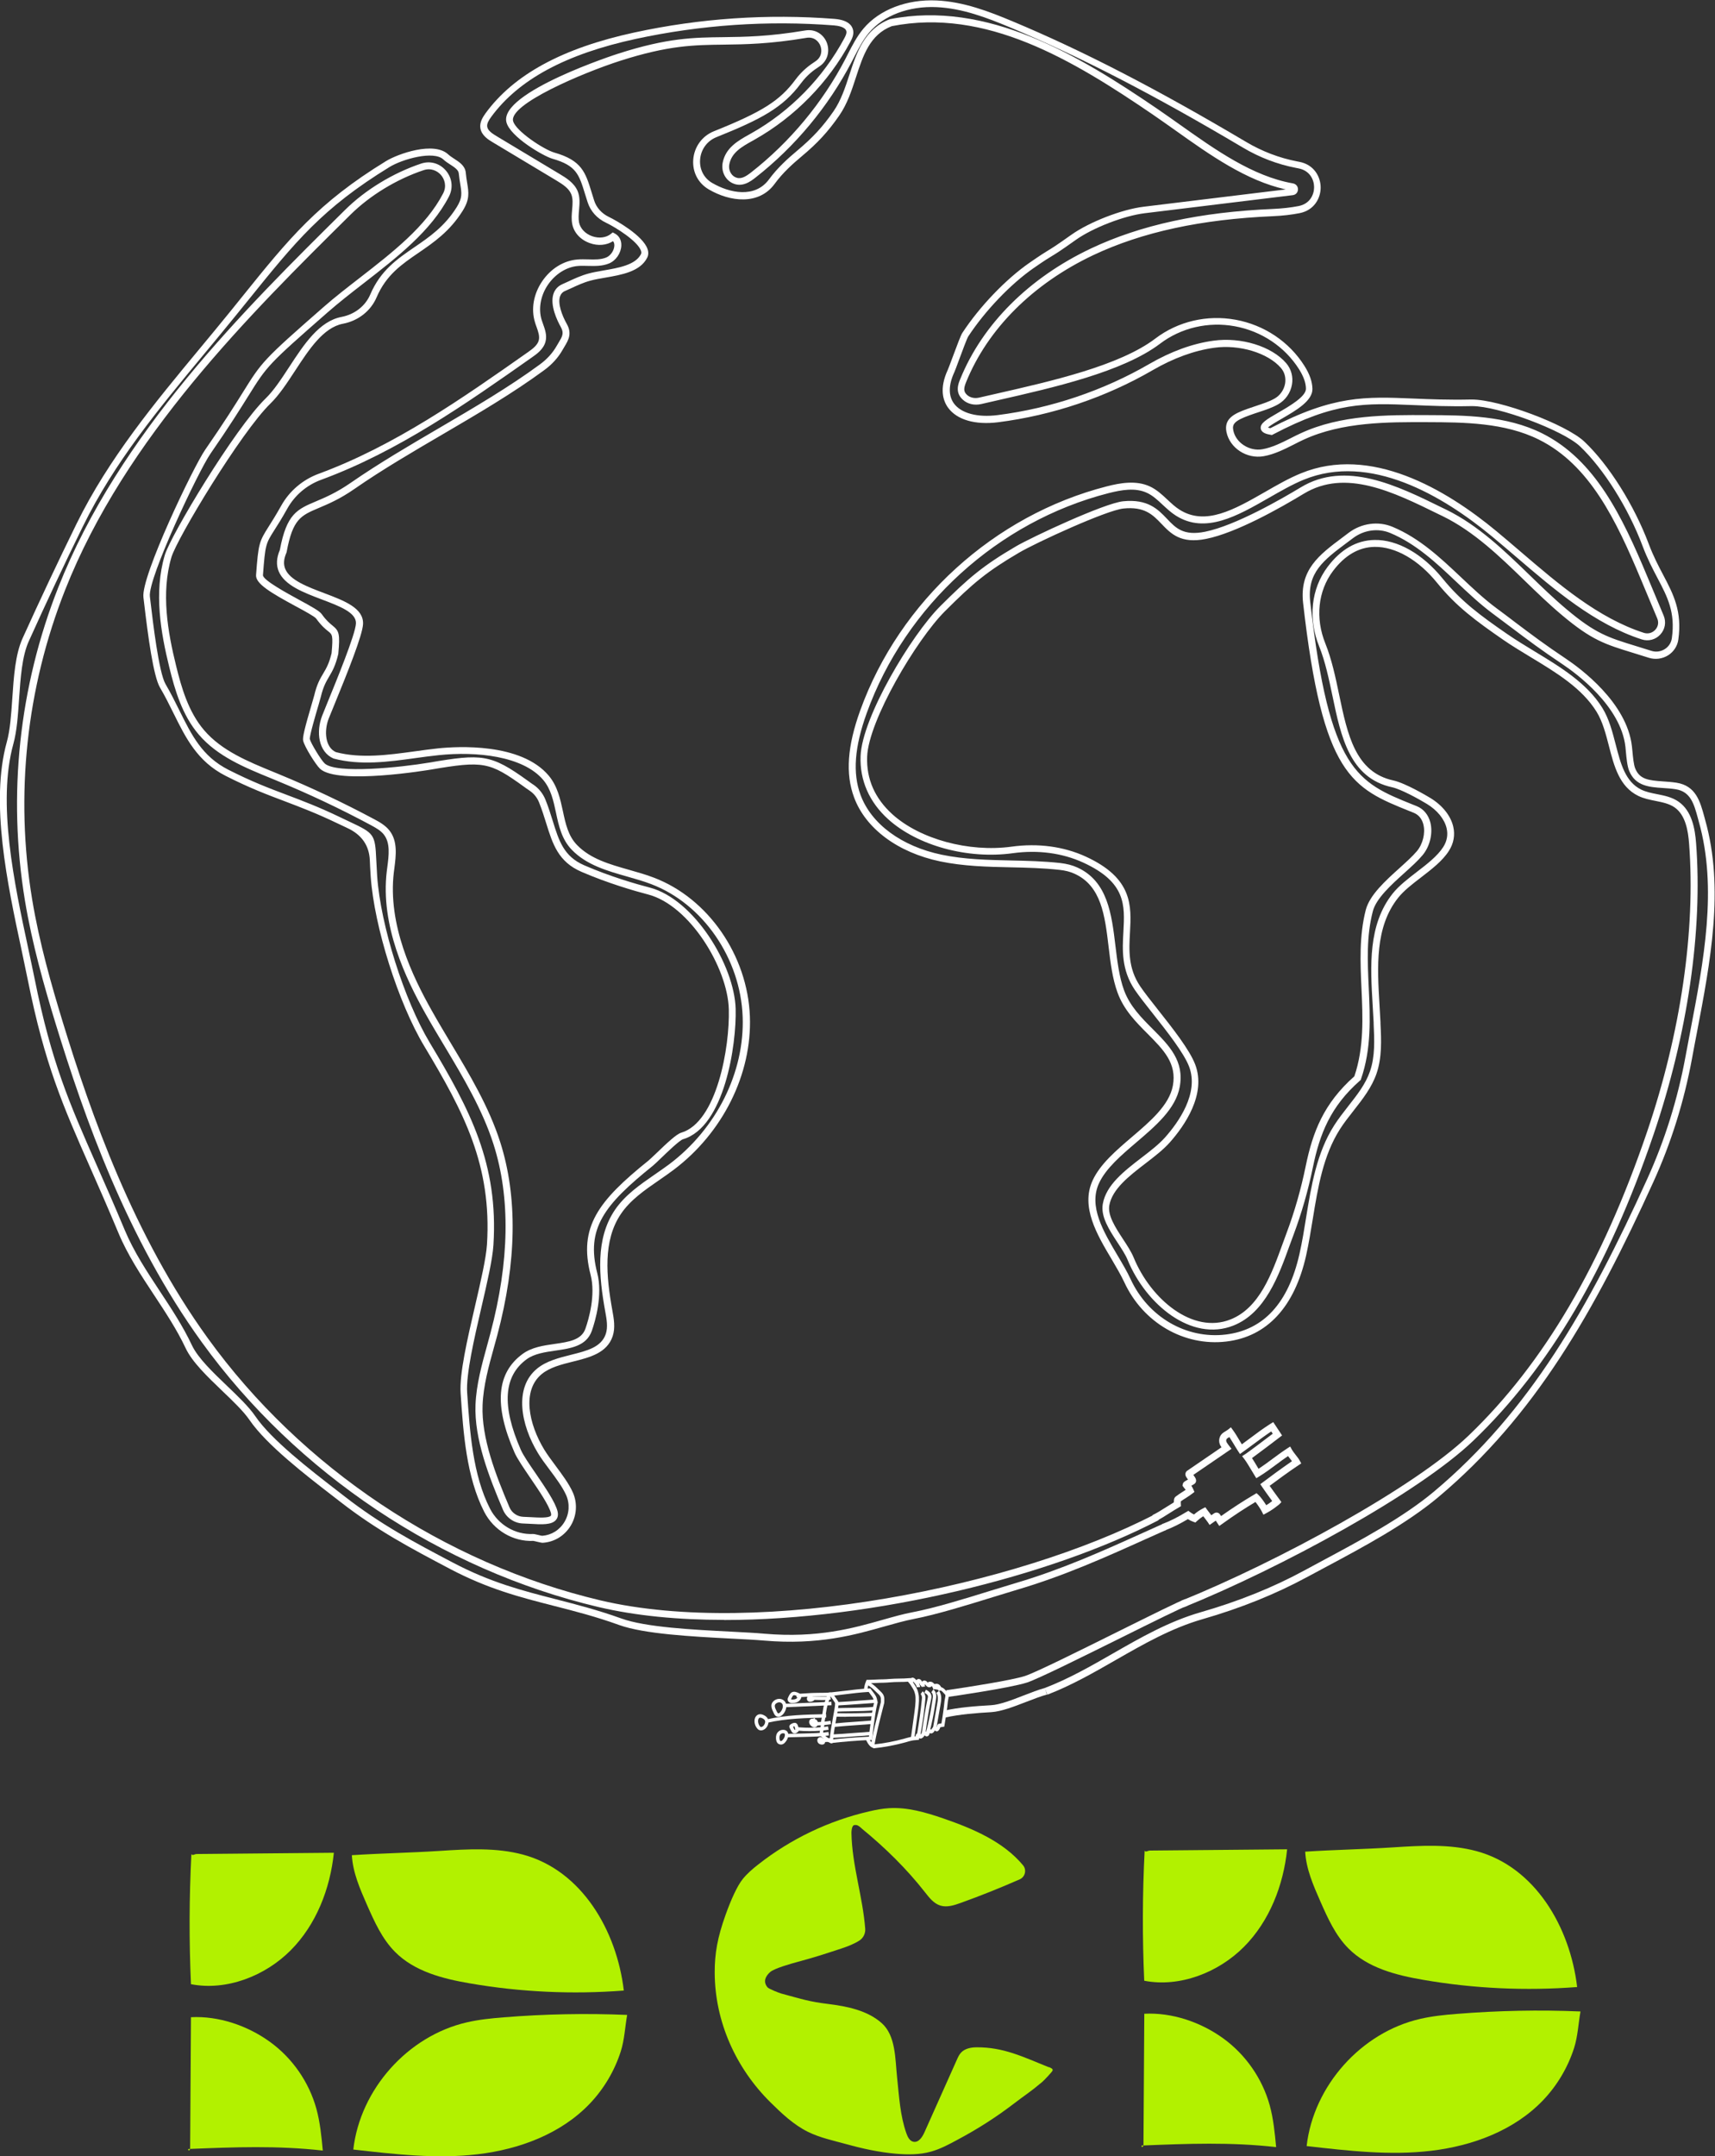 <?xml version="1.0" encoding="UTF-8"?>
<svg xmlns="http://www.w3.org/2000/svg" viewBox="0 0 247.95 311.56">
  <rect x="0" y="0" width="247.95" height="311.56" fill="#333333" stroke="none"/>
  <g id="Layer_1">
    <path d="M168.39,221.15l-.35-.94c1.25-.47,2.3-1.03,3.48-1.74l.29-.17.27.2c.17.13.35.24.55.33.38-.33.8-.62,1.25-.85l.38-.2.25.35c.13.18.27.35.4.52.08.1.15.19.22.29l.36-.25c.17-.12.36-.16.54-.12.23.06.34.23.38.29l.13.2c1.69-1.19,3.15-2.14,4.81-3.12l.32-.19.27.25c.32.29.8.96,1.13,1.49.32-.19.57-.37.86-.6-.74-1.02-1.25-1.73-1.46-2.05l-.26-.39.38-.28c.94-.71,2.67-1.99,4.2-3.04-.08-.11-.17-.23-.26-.34-.11-.13-.21-.27-.31-.4-.59.4-1.16.82-1.71,1.23-.77.57-1.57,1.17-2.45,1.71l-.43.26-.63-1.04c-.36-.6-.8-1.34-1.09-1.72l-.33-.43.46-.29c.46-.3,2.66-1.95,3.97-2.95l-.22-.33c-.88.59-1.69,1.19-2.47,1.77-.55.41-1.09.81-1.63,1.19l-.42.3-.28-.43c-.2-.3-.41-.66-.63-1.02-.21-.34-.42-.69-.62-1-.08.05-.17.11-.26.16-.1.06-.17.15-.19.26-.03.11,0,.23.05.33.12.19.25.38.37.53l.34.42-5.52,3.77.23.34c.06.09.22.33.15.63-.06.26-.27.38-.67.59.08.12.17.27.29.54l.16.36-.31.24c-.31.24-.62.44-.93.64-.24.15-.49.31-.73.48-.01.14,0,.27,0,.39l.02.31-.27.16c-.41.23-.85.51-1.31.8-.72.46-1.46.93-2.12,1.24l-.43-.9c.61-.29,1.33-.74,2.02-1.18.37-.23.74-.47,1.08-.67,0-.13,0-.26.03-.4.01-.09.04-.28.24-.44.31-.24.62-.44.93-.64.17-.11.34-.22.51-.33-.04-.06-.07-.1-.12-.15-.06-.07-.12-.15-.21-.27l-.13-.18.05-.24c.06-.28.3-.41.72-.63,0,0,.02,0,.03-.01h0s-.24-.35-.24-.35c-.05-.08-.21-.32-.11-.62.06-.2.22-.31.29-.35l4.9-3.35c-.04-.06-.08-.13-.12-.19-.21-.33-.27-.72-.18-1.1.09-.38.32-.69.66-.89.23-.14.46-.28.59-.38l.41-.33.31.43c.31.42.63.96.94,1.48.11.19.22.37.33.55.39-.28.78-.57,1.18-.87.92-.69,1.87-1.4,2.94-2.08l.42-.26,1.28,1.93-.37.28c-.67.52-2.93,2.23-3.98,2.99.27.41.57.92.85,1.39l.1.16c.68-.45,1.33-.93,1.95-1.39.69-.51,1.4-1.04,2.17-1.54l.45-.29.26.47c.11.2.32.46.51.71.23.29.46.58.61.86l.22.4-.38.25c-1.42.94-3.11,2.19-4.19,2.99.31.44.79,1.11,1.42,1.96l.28.39-.34.35c-.65.51-1.05.82-1.81,1.23l-.45.24-.23-.46c-.17-.33-.6-.99-.92-1.38-1.62.97-3.08,1.93-4.81,3.17l-.42.3-.51-.77-.89.62-.28-.42c-.15-.21-.31-.42-.48-.64-.05-.07-.1-.13-.16-.2-.32.2-.63.44-.91.7l-.22.21-.29-.1c-.28-.1-.55-.23-.8-.39-1.12.66-2.15,1.2-3.37,1.65ZM170.76,216.79s0,0,0,.01c0,0,0,0,0-.01Z" style="fill: #fff;"/>
    <path d="M151.61,298.69c-3.77-1.52-6.53-2.89-10.4-2.87-.82,0-1.7.17-2.26.76-.28.3-.45.68-.62,1.06-1.56,3.49-3.12,6.98-4.68,10.47-.31.69-.84,1.5-1.58,1.36-.54-.1-.84-.68-1.02-1.2-.92-2.58-1.06-5.37-1.35-8.09s-.18-6.04-2.23-7.86-4.97-2.42-7.72-2.76-3.66-.66-6.8-1.51c-.3-.08-1.81-.67-2-.91-.69-.87-.22-1.63.38-2.18s3.13-1.25,3.91-1.46c2.73-.74,3.73-1.08,6.42-1.96.9-.3,1.79-.64,2.58-1.14.57-.36.9-1.03.85-1.7-.35-4.65-1.91-9.18-1.99-13.85,0-.26.04-.87.28-1.08.09-.08.28-.08.4-.07.31.04.58.29.88.57,3.29,2.69,6.44,5.78,9.06,9.13.62.79,1.27,1.64,2.23,1.94.95.29,1.97-.03,2.91-.37,2.9-1.04,5.75-2.18,8.57-3.42.79-.35,1.03-1.37.48-2.03-2.85-3.42-7.23-5.29-11.53-6.77-2.54-.87-5.19-1.65-7.87-1.48-.96.06-1.91.24-2.84.46-5.83,1.34-11.35,3.98-16.04,7.67-.81.63-1.59,1.3-2.24,2.1-.81,1-1.71,3.01-2.49,5.19-1.17,3.26-1.58,5.6-1.57,8.35.03,7.07,3.05,13.79,8.08,18.75,1.61,1.59,3.34,3.23,5.41,4.25,1.73.85,3.64,1.25,5.49,1.76,2.38.66,4.8,1.19,7.26,1.4,1.66.14,3.38.15,5-.3,1.36-.37,2.62-1.05,3.86-1.72,2.88-1.53,5.64-3.29,8.23-5.28,1.58-1.21,2.29-1.61,4.04-3.09.22-.19,1.34-1.35,1.47-1.61s-.25-.41-.52-.52Z" style="fill: #b2f100;"/>
  </g>
  <g id="Layer_2">
    <path d="M104.65,234.06c-6.54,0-12.71-.58-18.14-1.86-22.75-5.38-43.64-19.33-57.34-38.27-10.83-14.98-16.98-32.48-21.14-46.06-1.6-5.23-3.38-11.43-4.43-17.78-2.51-15.22-.85-30.85,4.82-45.2,8.79-22.25,26.92-40.18,41.49-54.58,2.91-2.88,6.91-5.31,10.96-6.67,1.31-.44,2.68-.06,3.59,1,.92,1.07,1.09,2.52.44,3.77-2.56,4.95-7.52,8.79-12.31,12.51-1.85,1.43-3.59,2.79-5.22,4.21-8.64,7.56-8.75,7.73-11.47,12.09-1.14,1.82-2.69,4.32-5.48,8.35-1.71,2.47-9.07,18.02-8.75,20.62l.09.76c.33,2.8,1.2,10.23,2.17,11.89.76,1.3,1.39,2.57,2,3.8,1.77,3.57,3.29,6.65,7.08,8.58,3.37,1.71,5.82,2.64,8.42,3.62,2.28.86,4.64,1.75,7.7,3.22.54.26,1.03.49,1.45.69,3.54,1.66,3.65,1.81,3.82,5.49.03.65.07,1.43.13,2.37.5,7.11,3.91,17.9,7.61,24.06,5.85,9.73,9.93,17.52,9.2,29.21-.13,2.09-.91,5.46-1.74,9.03-1.05,4.54-2.24,9.68-2.06,12.32.38,5.6.81,11.91,3.31,16.77,1.2,2.33,3.64,3.76,6.18,3.65.18-.01.4.05.8.14.23.06.46.12.57.12,1.33-.1,2.51-.83,3.21-2.01.71-1.18.79-2.63.24-3.87-.52-1.16-1.47-2.44-2.39-3.67-.63-.84-1.22-1.63-1.68-2.39-2.49-4.09-3.5-9.45-.14-12.21,1.35-1.11,3.16-1.56,4.9-2,2.36-.59,4.39-1.1,5.04-3.01.33-.99.13-2.12-.07-3.21-.94-5.17-1.43-10.54,1.38-14.7,1.47-2.17,3.65-3.67,5.75-5.12.71-.49,1.42-.98,2.11-1.49,6.85-5.15,10.92-13.32,10.62-21.32-.31-8.44-5.75-16.32-13.22-19.16-1.12-.43-2.33-.77-3.49-1.1-2.88-.82-5.86-1.66-7.99-3.86-1.47-1.52-1.89-3.48-2.29-5.37-.37-1.74-.73-3.39-1.83-4.71-2.94-3.5-9.72-4.16-15.09-3.6-1.14.12-2.28.27-3.42.43-3.9.54-7.94,1.09-11.82.06-2.2-.95-2.54-3.87-1.65-6.17.15-.38.41-1.03.75-1.86,1.31-3.2,4.05-9.87,4.14-11.47.09-1.59-2.36-2.51-4.95-3.49-2.64-1-5.36-2.03-6.21-4.04-.39-.92-.33-1.96.16-3.11.98-5.23,2.5-5.87,5.25-7.03,1.3-.55,2.93-1.24,4.97-2.65,4.03-2.79,8.48-5.4,12.79-7.92,4.96-2.9,10.09-5.9,14.58-9.2,1.04-.76,1.85-1.66,2.42-2.66.1-.17.19-.33.29-.49.53-.88.82-1.36.32-2.26-.5-.89-1.61-3.15-1.06-4.8.22-.65.66-1.12,1.31-1.4.27-.12.56-.25.86-.39.86-.4,1.83-.85,2.91-1.14.67-.18,1.42-.31,2.22-.45,2.14-.37,4.56-.79,5.35-2.35.04-.08.09-.23,0-.49-.47-1.37-3.58-3.34-5.06-4.05-1.29-.61-2.23-1.66-2.65-2.95-.14-.44-.27-.85-.39-1.24-.86-2.79-1.25-4.07-4.69-5.05-1.34-.38-6.12-3.18-6.66-5.27-1.11-4.33,15.99-9.87,16.17-9.92,7.14-2.29,10.88-2.33,15.22-2.38,3.07-.04,6.55-.08,11.82-.97,1.58-.26,2.7.7,3.11,1.77.42,1.09.24,2.59-1.13,3.47-.79.51-1.72,1.2-2.61,2.4-2.61,3.52-5.74,5.18-12.22,7.78-1.35.54-2.25,1.78-2.36,3.25-.1,1.4.54,2.66,1.74,3.36,2.53,1.48,6.2,2.24,8.22-.51,1.24-1.69,2.76-3.05,4.09-4.16,2.22-1.86,3.69-3.45,5.24-5.68,1.08-1.56,1.7-3.46,2.3-5.29,1.06-3.24,2.16-6.59,5.85-8.02,14.07-2.77,27.29,5.21,38.58,12.9,1.07.73,2.16,1.5,3.26,2.28,5.22,3.7,10.61,7.53,16.44,8.55.43.08.73.43.72.87-.01.44-.32.78-.76.83l-21.4,2.61c-3.02.37-7.51,2.11-10,3.88-2.33,1.66-2.86,1.97-3.42,2.31-.48.29-.97.58-2.63,1.73-3.32,2.3-7.03,6.18-9.46,9.88-.18.27-.9,2.22-1.33,3.38-.36.98-.59,1.59-.69,1.81-.85,1.83-.86,3.39-.05,4.5,1.04,1.42,3.4,2.05,6.31,1.68,7.71-.98,15.3-3.54,21.94-7.39,3.13-1.81,6.25-2.95,9.26-3.36,4-.56,8.44.81,10.53,3.25.72.84,1.03,1.97.83,3.09-.21,1.21-.94,2.25-2.01,2.86-.85.48-1.79.79-2.79,1.12-.42.14-.86.28-1.32.45-2.25.81-2.54,1.31-2.36,2.19.35,1.78,2.33,3.06,4.22,2.72,1.4-.25,2.76-.93,4.09-1.6.49-.25.98-.5,1.47-.72,5.79-2.67,12.46-2.64,18.33-2.61,5.33.02,11.37.05,16.55,2.64,7.64,3.82,11.55,11.96,15.19,20.67l2.37,5.66c.39.94.21,1.98-.48,2.73-.69.75-1.72,1.02-2.69.71-6.8-2.2-12.56-7.13-18.13-11.9-1.17-1-2.34-2-3.51-2.97-7.14-5.91-17.66-12.13-27.24-8.2-1.66.68-3.39,1.68-5.07,2.64-4.5,2.58-9.15,5.25-13.41,2.54-.7-.44-1.3-1.01-1.89-1.55-.74-.69-1.44-1.35-2.29-1.74-1.68-.78-3.66-.43-5.56.05-15.96,4.09-29.35,16.26-34.94,31.75-1.78,4.93-2.07,8.69-.9,11.86,1.55,4.19,5.93,7.42,11.73,8.63,3.26.68,6.68.76,9.99.83,2.35.05,4.78.11,7.15.37.95.11,1.76.32,2.48.65,4.38,2,4.95,6.74,5.5,11.32.27,2.22.54,4.51,1.25,6.43.84,2.28,2.51,3.96,4.13,5.58,2.37,2.38,4.62,4.63,3.91,8.39-.59,3.16-3.47,5.61-6.25,7.98-2.18,1.86-4.43,3.77-5.42,5.93-1.53,3.33.62,6.94,2.69,10.43.71,1.2,1.38,2.33,1.89,3.43,2.53,5.46,8.04,8.67,13.74,7.99,5.49-.65,9.08-4.58,10.67-11.66.39-1.72.68-3.52.96-5.26.75-4.59,1.52-9.33,4.06-13.31.62-.97,1.34-1.88,2.03-2.77,1.28-1.63,2.5-3.17,3.14-5.03.75-2.15.64-4.55.53-6.87v-.19c-.04-.82-.09-1.64-.14-2.47-.34-5.72-.69-11.64,2.89-16.16.9-1.13,2.22-2.14,3.49-3.12,1.46-1.12,2.98-2.29,3.82-3.6.55-.86.71-1.78.49-2.72-.31-1.32-1.36-2.61-2.87-3.52-1.17-.71-3.73-2.12-5.02-2.4-6.13-1.33-7.39-7.33-8.6-13.13-.52-2.47-1.05-5.03-1.95-7.26-1.61-4-1.15-8.28,1.23-11.45,1.9-2.53,4.18-3.84,6.77-3.89,3.32-.07,6.97,2.01,9.85,5.56,2.71,3.33,5.47,5.36,9.39,8.06,1.24.85,2.54,1.64,3.92,2.48,3.72,2.25,7.58,4.58,9.81,8.19.96,1.56,1.44,3.43,1.91,5.24.72,2.79,1.39,5.42,3.71,6.55.69.33,1.46.49,2.28.65,1.06.21,2.17.43,3.11,1.09,1.94,1.35,2.37,3.92,2.53,6,.96,12.67-1.22,27.59-6.13,42.03-6.55,19.26-15.07,33.74-26.04,44.26-7.97,7.65-27.96,18.47-41.9,24.11l-.38-.93c13.86-5.61,33.7-16.34,41.58-23.9,10.85-10.4,19.28-24.75,25.78-43.86,4.87-14.31,7.03-29.09,6.08-41.63-.14-1.87-.51-4.15-2.1-5.26-.77-.53-1.72-.73-2.73-.93-.84-.17-1.72-.34-2.52-.73-2.73-1.33-3.5-4.31-4.24-7.2-.45-1.74-.91-3.53-1.79-4.96-2.11-3.41-5.85-5.67-9.48-7.86-1.33-.81-2.72-1.64-3.98-2.51-3.99-2.76-6.81-4.82-9.6-8.26-2.68-3.31-6.02-5.24-9.05-5.19-2.27.04-4.29,1.22-6,3.49-2.17,2.89-2.58,6.8-1.1,10.47.93,2.32,1.48,4.92,2,7.43,1.2,5.74,2.34,11.17,7.83,12.36,1.75.38,4.97,2.3,5.33,2.52,1.74,1.05,2.96,2.56,3.33,4.15.28,1.2.07,2.41-.62,3.49-.93,1.47-2.52,2.68-4.05,3.86-1.28.98-2.49,1.91-3.31,2.95-3.35,4.22-3.01,9.94-2.68,15.48.05.83.1,1.66.14,2.49v.19c.12,2.41.23,4.91-.58,7.25-.7,2.01-2.02,3.69-3.3,5.32-.68.87-1.39,1.76-1.98,2.69-2.43,3.81-3.19,8.45-3.92,12.93-.29,1.75-.58,3.57-.97,5.32-1.67,7.43-5.65,11.73-11.52,12.43-6.12.73-12.06-2.71-14.77-8.57-.49-1.05-1.15-2.16-1.84-3.34-2.11-3.54-4.49-7.55-2.74-11.36,1.08-2.36,3.42-4.35,5.68-6.28,2.65-2.26,5.39-4.59,5.92-7.4.61-3.24-1.36-5.21-3.63-7.5-1.7-1.7-3.45-3.46-4.36-5.95-.75-2.03-1.03-4.38-1.3-6.66-.54-4.51-1.05-8.77-4.92-10.53-.63-.29-1.34-.47-2.18-.56-2.33-.26-4.74-.32-7.06-.37-3.35-.07-6.82-.15-10.17-.85-6.14-1.28-10.8-4.74-12.47-9.26-1.26-3.4-.97-7.39.89-12.55,5.71-15.8,19.37-28.21,35.64-32.38,1.98-.51,4.26-.9,6.22,0,1,.46,1.79,1.2,2.56,1.92.58.54,1.12,1.05,1.74,1.44,3.75,2.39,7.94-.02,12.38-2.56,1.7-.98,3.46-1.99,5.19-2.69,10.03-4.11,20.9,2.27,28.25,8.36,1.17.97,2.34,1.97,3.52,2.98,5.5,4.71,11.18,9.57,17.79,11.71.61.19,1.22.03,1.65-.43.43-.46.54-1.08.29-1.66l-2.37-5.66c-3.57-8.53-7.38-16.5-14.72-20.16-4.97-2.48-10.89-2.51-16.1-2.53-5.77-.02-12.32-.05-17.91,2.52-.48.22-.96.46-1.44.71-1.39.7-2.82,1.42-4.36,1.69-2.45.43-4.91-1.18-5.38-3.51-.38-1.93,1.13-2.65,3-3.32.47-.17.92-.32,1.35-.46.99-.33,1.85-.61,2.61-1.04.8-.45,1.36-1.26,1.52-2.16.14-.84-.07-1.65-.61-2.27-1.86-2.16-6-3.42-9.64-2.91-2.88.4-5.88,1.49-8.9,3.24-6.76,3.92-14.48,6.52-22.32,7.52-3.33.42-5.96-.34-7.24-2.08-.73-.99-1.33-2.75-.05-5.51.09-.2.37-.94.66-1.73.7-1.88,1.21-3.24,1.43-3.58,2.49-3.8,6.31-7.79,9.73-10.15,1.69-1.17,2.19-1.47,2.68-1.77.54-.33,1.05-.63,3.36-2.27,2.61-1.85,7.3-3.67,10.46-4.05l20.53-2.5c-5.71-1.26-10.93-4.96-15.98-8.55-1.1-.78-2.18-1.54-3.24-2.27-11.63-7.93-24.13-15.44-37.74-12.77-3.16,1.23-4.14,4.22-5.17,7.38-.62,1.9-1.26,3.87-2.43,5.55-1.6,2.31-3.12,3.96-5.42,5.88-1.28,1.07-2.75,2.38-3.92,3.99-2.26,3.08-6.41,2.61-9.53.78-1.53-.9-2.36-2.5-2.23-4.29.14-1.84,1.28-3.42,2.98-4.1,7.01-2.81,9.54-4.42,11.79-7.45.99-1.34,2.06-2.11,2.87-2.64.96-.62,1-1.61.74-2.27-.25-.64-.92-1.33-2.02-1.14-5.35.9-8.87.94-11.97.98-4.26.05-7.93.09-14.93,2.33-5.54,1.78-16.13,6.3-15.5,8.72.37,1.44,4.47,4.13,5.97,4.55,3.96,1.13,4.49,2.86,5.37,5.72.12.38.24.79.38,1.22.33,1.02,1.09,1.86,2.13,2.36,1.01.48,4.91,2.67,5.58,4.63.16.46.14.88-.05,1.26-1.01,2.01-3.7,2.47-6.07,2.88-.77.13-1.5.26-2.13.43-1.01.27-1.93.7-2.75,1.08-.31.14-.61.28-.89.4-.39.16-.63.43-.76.8-.35,1.03.28,2.74.98,3.98.79,1.41.22,2.35-.33,3.27-.09.15-.18.3-.27.46-.64,1.13-1.54,2.13-2.7,2.97-4.53,3.33-9.68,6.34-14.67,9.26-4.29,2.51-8.73,5.1-12.72,7.87-2.13,1.48-3.8,2.18-5.15,2.75-2.6,1.1-3.78,1.59-4.66,6.35l-.03.11c-.4.91-.46,1.69-.17,2.37.68,1.62,3.2,2.57,5.64,3.49,2.94,1.11,5.72,2.17,5.6,4.48-.09,1.63-2.22,6.94-4.21,11.79-.34.82-.6,1.47-.75,1.84-.71,1.81-.51,4.19,1.05,4.86,3.61.95,7.55.41,11.35-.11,1.15-.16,2.31-.32,3.45-.44,2.73-.28,11.94-.83,15.96,3.95,1.27,1.51,1.66,3.36,2.05,5.14.39,1.84.77,3.57,2.04,4.88,1.94,2,4.66,2.77,7.54,3.59,1.19.34,2.42.68,3.58,1.13,7.84,2.98,13.54,11.23,13.87,20.05.31,8.32-3.91,16.81-11.02,22.16-.69.52-1.42,1.02-2.14,1.52-2.03,1.4-4.13,2.84-5.49,4.86-2.61,3.86-2.13,8.99-1.23,13.96.21,1.16.45,2.48.04,3.71-.82,2.43-3.32,3.06-5.74,3.66-1.64.41-3.33.83-4.51,1.8-2.9,2.38-1.9,7.2.36,10.92.44.72,1.02,1.5,1.63,2.32.95,1.28,1.94,2.6,2.5,3.86.69,1.54.58,3.33-.29,4.79-.88,1.46-2.34,2.37-4.02,2.49-.17.01-.39-.04-.86-.15-.22-.05-.43-.11-.54-.12-2.93.13-5.72-1.52-7.1-4.2-2.59-5.05-3.03-11.47-3.41-17.13-.19-2.82.97-7.81,2.09-12.64.82-3.53,1.59-6.87,1.72-8.87.71-11.4-3.31-19.06-9.06-28.63-3.77-6.27-7.24-17.26-7.75-24.51-.07-.94-.1-1.73-.13-2.39q-.15-3.19-3.24-4.63c-.43-.2-.92-.43-1.46-.69-3.02-1.45-5.36-2.33-7.62-3.19-2.63-.99-5.11-1.93-8.52-3.66-4.09-2.08-5.76-5.46-7.53-9.03-.6-1.21-1.22-2.47-1.97-3.74-.95-1.63-1.73-7.42-2.3-12.28l-.09-.75c-.37-3.03,7.26-18.91,8.92-21.31,2.78-4.01,4.33-6.5,5.46-8.31,2.74-4.4,2.91-4.67,11.66-12.32,1.64-1.44,3.48-2.86,5.26-4.24,4.7-3.65,9.57-7.42,12.03-12.18.55-1.06.2-2.07-.31-2.66-.5-.58-1.42-1.06-2.51-.7-3.92,1.31-7.77,3.66-10.58,6.44-14.5,14.34-32.55,32.19-41.26,54.24-5.6,14.18-7.25,29.63-4.76,44.67,1.04,6.29,2.81,12.45,4.4,17.65,4.13,13.5,10.25,30.91,20.99,45.76,13.55,18.75,34.24,32.56,56.76,37.89,23.15,5.47,60.18-2.03,80.24-12.47l.46.89c-15.53,8.09-41.15,14.42-62.79,14.42Z" style="fill: #fff;"/>
    <path d="M151.41,244.83l-.36-.93c3.47-1.32,6.72-3.19,9.86-4.99,3.98-2.28,8.09-4.64,12.73-5.97,5.42-1.56,10.42-3.57,14.86-5.98.84-.46,1.71-.92,2.6-1.4,5.49-2.94,11.72-6.26,16.27-10.08,13.78-11.58,22.28-26.43,30.8-45.17,2.52-5.55,4.38-11.48,5.51-17.62.23-1.23.46-2.47.7-3.71,1.94-10.13,3.95-20.61,1.23-30.26l-.14-.52c-.56-2.05-1.05-3.82-3.2-4.16-.62-.1-1.25-.14-1.86-.18-1.94-.13-3.95-.27-4.86-2.45-.29-.69-.4-1.89-.49-2.85-.02-.24-.04-.46-.06-.65-.67-5.9-7.13-10.62-9.09-11.93-3.09-2.06-4.99-3.49-7.38-5.29-.83-.62-1.71-1.29-2.74-2.05-1.87-1.39-3.58-3.01-5.25-4.58-2.86-2.7-5.81-5.49-9.55-7.05-1.75-.73-3.81-.44-5.38.75l-.91.68c-3.34,2.5-5.75,4.3-5.27,8.54,2.77,24.43,6.8,26.05,14.84,29.28l.55.22c.99.4,1.69,1.24,1.98,2.37.39,1.56-.07,3.46-1.14,4.73-.67.8-1.61,1.65-2.61,2.55-1.92,1.73-4.09,3.69-4.57,5.54-.93,3.59-.77,7.22-.59,11.06.2,4.33.4,8.81-1.12,13.19l-.04.12-.1.09c-4.29,3.76-5.83,7.73-6.82,12.55-.69,3.37-1.64,6.67-2.82,9.81-.18.48-.36.98-.55,1.49-1.56,4.33-3.51,9.72-8.11,11.55-6.05,2.41-12.65-3.04-15.3-9.48-.31-.76-.87-1.61-1.46-2.51-1.21-1.84-2.45-3.75-2.13-5.58.48-2.75,3.09-4.75,5.61-6.69,1.29-.99,2.51-1.93,3.39-2.92,1.93-2.17,4.94-6.38,3.48-10.23-.75-1.98-3.24-5.13-5.24-7.66-1.02-1.29-1.99-2.52-2.61-3.43-1.96-2.9-1.8-5.82-1.65-8.4.21-3.84.4-7.15-5.82-10-3.02-1.38-6.54-1.85-10.17-1.35-6.54.9-13.78-1.08-18.03-4.92-2.73-2.47-4.11-5.62-3.98-9.1.21-5.62,7.33-17.49,11.53-21.68,4.13-4.12,6.18-5.85,10.94-8.64,2.28-1.33,12.76-6.23,15.49-6.51,3.58-.36,5.04,1.17,6.33,2.52,1.28,1.35,2.39,2.51,5.52,1.88,4.38-.88,11.11-4.77,13.81-6.4,6.49-3.94,13.94-.28,20.51,2.95l.54.26c4.64,2.27,8.42,5.94,12.08,9.48,1.72,1.67,3.51,3.4,5.35,4.94,4.17,3.5,6,4.06,10.01,5.29.67.21,1.41.43,2.22.69.65.21,1.36.12,1.94-.25.56-.35.93-.92,1.02-1.56.53-3.76-.62-5.95-2.08-8.72-.68-1.3-1.46-2.78-2.14-4.59-2.07-5.51-5.62-11.17-9.06-14.43-2.46-2.33-11.82-5.81-15.57-5.81-.04,0-.08,0-.11,0-3.29.07-6-.05-8.38-.15-7.07-.29-11.34-.47-20.33,4.25l-.15.08-.16-.03c-.62-.1-1.34-.29-1.45-.89-.14-.78.87-1.36,2.55-2.33,1.59-.92,4-2.31,3.98-3.45-.01-.85-.34-1.76-.99-2.8-2.05-3.25-5.44-5.52-9.3-6.22-3.83-.7-7.77.22-10.8,2.52-5.36,4.06-15.39,6.34-23.45,8.17l-2.4.55c-.99.23-1.99,0-2.67-.63-1.16-1.05-.65-2.31-.37-2.98,3.22-7.92,9.93-14.62,18.88-18.86,7.18-3.4,15.8-5.27,26.34-5.72,1.34-.06,2.58-.2,3.71-.42,1.65-.33,2.23-1.67,2.23-2.72,0-1.05-.59-2.4-2.25-2.72l-.36-.07c-2.7-.52-5.29-1.51-7.71-2.95-12.85-7.62-23.52-13.13-33.6-17.34-3.33-1.39-6.9-2.77-10.66-2.94-4.01-.18-7.66,1.2-9.77,3.7-.88,1.04-1.52,2.3-2.15,3.53l-.36.69c-3.37,6.45-8.17,12.22-13.89,16.7-.68.53-1.94,1.52-3.39.79-1.03-.52-1.59-1.71-1.37-2.91.41-2.18,2.24-3.21,3.86-4.11l.3-.17c5.62-3.16,10.39-8.04,13.43-13.72.18-.34.36-.7.3-1-.12-.66-1.29-.82-1.79-.86-9.6-.74-19.24-.08-28.65,1.95-10.13,2.19-16.97,5.88-20.92,11.28-.33.46-.64.95-.57,1.4.08.56.71.98,1.3,1.34l9.2,5.52c.87.52,2.06,1.24,2.57,2.44.37.89.29,1.82.21,2.71-.06.65-.11,1.27,0,1.84.18.87.9,1.63,1.89,1.98.99.35,2.03.22,2.72-.34l.25-.21.29.15c.64.33.99.97.96,1.75-.04,1.09-.78,2.17-1.76,2.58-.99.41-2.03.38-3.04.36-.51-.01-1-.03-1.47.01-1.67.14-3.29,1.17-4.35,2.73s-1.39,3.46-.9,5.06c.06.2.13.4.21.61.27.75.58,1.61.36,2.49-.27,1.13-1.3,1.85-1.99,2.33-9.5,6.68-19.32,13.58-30.47,17.68-2.07.76-3.8,2.23-4.87,4.14-.81,1.45-1.42,2.41-1.87,3.11-1.26,1.98-1.33,2.1-1.66,6.52-.05.71,3.64,2.7,5.21,3.56,1.88,1.02,2.96,1.62,3.29,2.08.66.93,1.17,1.33,1.53,1.63.98.79,1.13,1.17.86,4.12-.4,1.69-.86,2.49-1.32,3.26-.44.75-.85,1.45-1.2,2.92-.04.16-.17.59-.33,1.17-.36,1.21-1.31,4.44-1.27,4.94.14.6,1.63,3.05,2.15,3.53,1.69,1.55,11.08.56,15.11-.12,7.62-1.3,8.91-1.24,14.27,2.63.35.25.44.32.47.34h0c.12.07.25.17.4.27.74.52,1.31,1.24,1.66,2.09.44,1.09.76,2.11,1.07,3.11.89,2.86,1.59,5.11,4.53,6.39,3.77,1.64,7.57,2.73,9.5,3.23,6.37,1.67,12.24,11.19,12.41,17.54.13,5.16-1.6,17.05-7.61,18.82-.49.14-2.32,1.9-3.19,2.74-.53.51-.95.91-1.18,1.1-7.03,5.65-9.69,9.05-8.03,15.5.81,3.15-.27,6.88-.78,8.33-.77,2.22-3.05,2.55-5.26,2.87-1.5.22-3.05.44-4.15,1.24-3.36,2.44-3.65,6.72-.87,13.07.35.81,1.25,2.12,2.2,3.5,1.37,2.01,2.79,4.09,3.12,5.41.15.62-.03,1.01-.22,1.24-.63.75-2.06.67-3.73.57-.35-.02-.71-.04-1.05-.05-1.26-.04-2.4-.82-2.89-1.98-2.02-4.76-4.17-10.24-3.97-15.19.12-2.92.91-5.77,1.67-8.53.16-.59.33-1.18.48-1.77,2.77-10.42,2.92-19.63.44-27.36-1.6-4.99-4.36-9.61-7.03-14.07-.93-1.55-1.89-3.15-2.79-4.75-2.85-5.07-6.54-12.72-5.6-20.58l.08-.62c.22-1.71.45-3.47-.5-4.69-.45-.57-1.09-.94-1.89-1.37-4.43-2.38-9.04-4.55-13.69-6.46l-.75-.31c-3.8-1.55-7.74-3.16-10.43-6.31-2.42-2.83-3.47-6.5-4.26-9.72-1.23-4.99-2.26-10.81-.65-16.22.85-2.85,10.11-18.29,14.57-22.62,1.2-1.17,2.28-2.82,3.43-4.58,2.12-3.24,4.32-6.6,7.56-7.21,1.88-.36,3.43-1.57,4.14-3.23,1.49-3.49,3.88-5.12,6.4-6.85,2.14-1.46,4.36-2.98,6.11-5.79.83-1.33.72-2,.5-3.34-.07-.44-.15-.94-.21-1.53-.05-.51-.63-.88-1.24-1.28-.34-.22-.7-.45-.99-.73-1.39-1.31-5.88-.07-7.78,1.09-9.72,5.96-13.58,10.75-20.59,19.44l-1.67,2.06c-1.47,1.81-2.96,3.61-4.44,5.39-6.74,8.12-13.1,15.8-17.66,25.09-2.68,5.44-5.3,11.01-7.8,16.55-.98,2.17-1.19,5.29-1.4,8.32-.16,2.4-.32,4.67-.83,6.52-2.35,8.5.13,20.11,2.13,29.43.33,1.56.66,3.08.95,4.51,2.43,12.09,5.02,17.95,8.93,26.82,1.21,2.73,2.57,5.83,4.1,9.48,1.31,3.13,3.23,6.03,5.08,8.84,1.64,2.48,3.34,5.05,4.63,7.8.87,1.84,3,3.88,5.06,5.85,1.63,1.56,3.17,3.03,4.11,4.41,2.34,3.43,7.95,7.75,11.65,10.61l1.24.96c5.28,4.11,10.11,6.65,15.7,9.59,5.44,2.86,10,4.03,14.83,5.27,2.99.77,6.08,1.56,9.5,2.79,3.51,1.27,10.35,1.62,15.84,1.9,1.91.1,3.55.18,4.86.3,7.67.66,12.89-.82,17.08-2.01,1.52-.43,2.95-.84,4.34-1.1,3.21-.61,7.55-1.95,11.38-3.14,1.29-.4,2.5-.77,3.58-1.09,6.57-1.94,12.53-4.62,18.29-7.22,1-.45,2-.9,3-1.35l.41.91c-1,.45-2,.9-3,1.34-5.79,2.61-11.79,5.3-18.42,7.26-1.07.32-2.28.69-3.57,1.09-3.85,1.19-8.22,2.54-11.48,3.17-1.34.26-2.76.66-4.25,1.08-4.27,1.21-9.58,2.73-17.44,2.05-1.29-.11-2.93-.2-4.82-.29-5.56-.29-12.48-.65-16.13-1.96-3.37-1.22-6.44-2-9.41-2.76-4.89-1.25-9.5-2.43-15.05-5.35-5.63-2.97-10.5-5.53-15.85-9.69l-1.24-.96c-3.76-2.9-9.43-7.28-11.87-10.84-.88-1.29-2.39-2.73-3.98-4.25-2.13-2.04-4.32-4.14-5.27-6.15-1.26-2.68-2.94-5.22-4.56-7.67-1.88-2.85-3.83-5.79-5.17-9.01-1.52-3.64-2.88-6.73-4.09-9.46-3.94-8.93-6.54-14.83-8.99-27.02-.29-1.43-.61-2.94-.94-4.5-2.02-9.43-4.53-21.17-2.11-29.91.49-1.76.64-3.98.8-6.33.21-3.11.43-6.33,1.48-8.66,2.51-5.54,5.14-11.12,7.82-16.58,4.62-9.4,11.31-17.47,17.79-25.28,1.48-1.78,2.96-3.57,4.43-5.38l1.66-2.06c6.84-8.49,10.98-13.61,20.85-19.66,1.73-1.06,6.93-2.9,8.99-.97.23.21.53.41.85.62.75.48,1.6,1.03,1.69,2.02.05.56.13,1.04.2,1.47.23,1.38.39,2.38-.64,4.03-1.87,2.99-4.17,4.56-6.4,6.09-2.4,1.64-4.67,3.19-6.05,6.42-.84,1.97-2.66,3.4-4.87,3.82-2.83.54-4.9,3.71-6.91,6.78-1.18,1.8-2.29,3.5-3.57,4.75-4.25,4.13-13.5,19.47-14.31,22.19-1.54,5.18-.53,10.84.67,15.7.76,3.11,1.77,6.65,4.05,9.31,2.54,2.97,6.36,4.53,10.05,6.04l.75.31c4.69,1.93,9.32,4.12,13.79,6.51.71.38,1.6.86,2.21,1.64,1.21,1.54.94,3.61.71,5.43l-.08.61c-.9,7.56,2.69,15.02,5.48,19.97.89,1.59,1.85,3.19,2.77,4.73,2.7,4.51,5.5,9.18,7.13,14.28,2.53,7.92,2.39,17.32-.43,27.93-.16.59-.32,1.19-.49,1.78-.75,2.7-1.52,5.49-1.63,8.3-.19,4.74,1.91,10.1,3.89,14.76.34.8,1.13,1.34,2,1.37.35.01.71.03,1.08.05,1.1.06,2.6.15,2.9-.21.05-.06.06-.18.02-.36-.29-1.15-1.72-3.24-2.98-5.09-.97-1.43-1.89-2.77-2.29-3.67-3-6.85-2.61-11.52,1.2-14.28,1.3-.94,2.97-1.19,4.59-1.42,2.09-.3,3.89-.57,4.46-2.21.48-1.37,1.5-4.87.75-7.76-1.79-6.94,1.13-10.71,8.37-16.53.2-.16.62-.57,1.12-1.04,1.63-1.57,2.93-2.78,3.6-2.98,5.16-1.51,7.04-12.36,6.89-17.83-.16-6.01-5.68-15.03-11.66-16.59-1.96-.51-5.81-1.62-9.65-3.28-3.36-1.45-4.16-4.03-5.09-7.01-.3-.97-.62-1.98-1.04-3.03-.27-.67-.72-1.24-1.3-1.64-.24-.17-.32-.22-.34-.24h0c-.15-.09-.32-.22-.54-.38-4.99-3.6-5.87-3.76-13.51-2.46-.13.02-13.37,2.25-15.96-.12-.62-.57-2.25-3.18-2.45-4.06-.11-.46.19-1.73,1.28-5.43.16-.55.28-.96.32-1.11.38-1.62.85-2.42,1.31-3.19.44-.74.85-1.45,1.2-2.92.23-2.59.12-2.68-.51-3.18-.39-.31-.98-.79-1.72-1.82-.22-.3-1.73-1.12-2.96-1.78-3.52-1.91-5.83-3.25-5.73-4.51.34-4.56.45-4.83,1.81-6.98.44-.69,1.04-1.64,1.84-3.06,1.18-2.11,3.1-3.74,5.4-4.59,11.02-4.06,20.79-10.92,30.24-17.56.74-.52,1.42-1.04,1.59-1.75.14-.59-.09-1.24-.33-1.92-.08-.22-.16-.43-.22-.65-.59-1.91-.22-4.07,1.02-5.91s3.1-3,5.09-3.17c.53-.05,1.07-.03,1.58-.02.95.03,1.84.05,2.63-.28.61-.26,1.12-1,1.15-1.7.01-.27-.05-.49-.19-.65-.94.6-2.17.71-3.36.28-1.33-.47-2.28-1.49-2.53-2.72-.15-.72-.08-1.43-.02-2.13.07-.81.14-1.58-.14-2.24-.35-.83-1.18-1.38-2.16-1.97l-9.2-5.52c-.57-.34-1.62-.97-1.77-2.05-.12-.81.32-1.53.75-2.13,4.09-5.6,11.13-9.42,21.51-11.67,9.5-2.06,19.24-2.72,28.94-1.97,2.01.16,2.58,1,2.7,1.67.11.61-.15,1.17-.41,1.65-3.13,5.85-8.04,10.86-13.83,14.12l-.3.17c-1.57.87-3.04,1.7-3.37,3.42-.14.75.21,1.51.83,1.83.75.37,1.42.03,2.33-.68,5.61-4.39,10.33-10.06,13.62-16.38l.35-.69c.65-1.27,1.32-2.58,2.27-3.71,2.31-2.74,6.27-4.26,10.58-4.06,3.91.18,7.58,1.59,10.99,3.02,10.12,4.23,20.83,9.76,33.72,17.4,2.32,1.38,4.81,2.33,7.39,2.83l.36.07c2.11.41,3.05,2.15,3.06,3.7,0,1.55-.93,3.29-3.04,3.71-1.17.23-2.47.38-3.86.44-10.41.45-18.9,2.29-25.96,5.62-8.73,4.13-15.26,10.64-18.39,18.33-.35.87-.43,1.37.12,1.87.44.4,1.1.55,1.77.39l2.41-.55c7.96-1.81,17.88-4.05,23.06-7.99,3.25-2.47,7.47-3.46,11.58-2.71,4.14.75,7.77,3.18,9.97,6.68.76,1.2,1.13,2.29,1.15,3.32.02,1.73-2.37,3.11-4.48,4.33-.7.4-1.61.93-1.95,1.25.08.03.19.06.35.09,9.12-4.76,13.73-4.57,20.68-4.28,2.37.1,5.06.21,8.32.14.04,0,.08,0,.13,0,4,0,13.63,3.59,16.27,6.09,3.54,3.35,7.19,9.16,9.31,14.8.66,1.75,1.38,3.13,2.09,4.47,1.48,2.81,2.75,5.25,2.18,9.33-.13.93-.67,1.76-1.48,2.27-.83.52-1.85.65-2.78.36-.81-.26-1.54-.48-2.21-.69-4.14-1.27-6.03-1.84-10.36-5.48-1.87-1.57-3.67-3.31-5.4-4.99-3.6-3.49-7.33-7.1-11.83-9.3l-.54-.26c-6.65-3.27-13.53-6.64-19.55-2.99-3.4,2.06-9.76,5.66-14.13,6.53-3.66.73-5.07-.74-6.44-2.17-1.25-1.3-2.43-2.54-5.51-2.22-2.44.25-12.59,4.91-15.09,6.38-4.66,2.73-6.67,4.42-10.73,8.48-4.09,4.08-11.04,15.77-11.23,21-.12,3.22,1.11,6.02,3.65,8.32,3.98,3.6,11.06,5.52,17.22,4.68,3.83-.53,7.54-.03,10.73,1.43,6.83,3.13,6.61,7.11,6.4,10.96-.14,2.54-.29,5.17,1.48,7.79.6.89,1.55,2.09,2.56,3.37,2.15,2.72,4.58,5.8,5.39,7.92,1.65,4.34-1.59,8.91-3.66,11.25-.94,1.06-2.2,2.03-3.53,3.05-2.37,1.82-4.81,3.7-5.23,6.07-.25,1.44.88,3.18,1.98,4.86.62.94,1.2,1.83,1.55,2.68,2.46,5.99,8.52,11.11,14,8.93,4.18-1.66,5.96-6.6,7.54-10.96.19-.52.37-1.02.55-1.5,1.16-3.09,2.09-6.34,2.77-9.66,1.02-4.97,2.61-9.09,7.04-13.01,1.41-4.16,1.22-8.49,1.03-12.69-.17-3.74-.34-7.62.62-11.35.56-2.15,2.85-4.22,4.87-6.04.97-.88,1.89-1.7,2.52-2.45.86-1.02,1.25-2.61.94-3.85-.14-.57-.5-1.33-1.38-1.69l-.55-.22c-8.41-3.38-12.62-5.08-15.46-30.1-.54-4.81,2.33-6.96,5.67-9.45l.9-.68c1.86-1.41,4.3-1.74,6.37-.87,3.9,1.63,6.92,4.48,9.85,7.24,1.64,1.55,3.33,3.15,5.15,4.5,1.03.76,1.92,1.43,2.74,2.06,2.38,1.79,4.26,3.21,7.33,5.26,2.05,1.37,8.81,6.32,9.53,12.65.02.19.04.42.07.67.08.85.18,2,.42,2.56.65,1.54,1.88,1.69,4.01,1.84.63.04,1.28.09,1.95.19,2.79.44,3.41,2.7,4.01,4.89l.14.52c2.78,9.87.75,20.47-1.21,30.72-.24,1.25-.48,2.48-.7,3.71-1.15,6.23-3.03,12.23-5.59,17.85-8.58,18.86-17.15,33.82-31.07,45.52-4.63,3.89-10.9,7.24-16.44,10.2-.89.47-1.76.94-2.6,1.39-4.51,2.44-9.58,4.48-15.07,6.06-4.52,1.3-8.58,3.63-12.51,5.88-3.18,1.82-6.46,3.71-10,5.06Z" style="fill: #fff;"/>
    <path d="M120.83,246.45l-.04-.21c-.02-.1-.07-.21-.16-.34-.07-.1-.14-.2-.22-.32-.15-.22-.31-.46-.46-.62l-.33-.37.49-.05c.63-.07,1.25-.14,1.86-.21,1.21-.15,2.46-.3,3.73-.37h.13s.58.78.58.78c.08.12.17.23.23.36.11.21.16.44.2.65l.06.28-.29.02c-.7.05-1.41.1-2.13.15-1.14.08-2.32.17-3.44.23h-.22ZM120.61,245c.07.1.14.2.21.31.07.11.14.21.21.3.08.11.14.21.19.32,1.06-.05,2.16-.14,3.23-.22.62-.05,1.23-.09,1.84-.13-.02-.09-.05-.17-.09-.25-.05-.1-.12-.19-.19-.29l-.42-.57c-1.21.07-2.35.21-3.56.36-.47.06-.94.11-1.42.17Z" style="fill: #fff;"/>
    <path d="M120.21,251.88c-.4,0-1.48-.84-1.66-1.2l-.03-.08c-.03-.27.03-.61.09-.95.06-.29.11-.6.09-.79v-.04s0-.04,0-.04c.07-.33.12-.67.17-1.01.1-.65.2-1.33.41-1.96.05-.17.12-.33.18-.49.07-.17.13-.34.19-.52l.48.15c-.06.18-.13.37-.2.55-.06.15-.12.31-.17.47-.2.59-.3,1.25-.39,1.88-.05.34-.1.67-.17,1,.02.26-.04.59-.1.9-.05.27-.11.55-.09.75.14.22.64.59.95.78.04-.71.25-1.88.45-3,.17-.93.33-1.8.33-2.14h.5c0,.39-.16,1.24-.34,2.23-.23,1.25-.48,2.68-.44,3.24v.2s-.2.08-.2.08c-.02,0-.04,0-.06,0Z" style="fill: #fff;"/>
    <path d="M120.06,251.88l-.06-.5c1.83-.21,3.87-.37,5.63-.44.04-.45.09-.92.16-1.4l.07-.5c.14-1.07.27-2.08.54-3.16l.48.12c-.26,1.05-.39,2.05-.53,3.1l-.07.5c-.07.55-.13,1.08-.17,1.59l-.02.22h-.22c-1.79.08-3.91.24-5.81.46Z" style="fill: #fff;"/>
    <path d="M126.33,252.61l-.3-.14c-.44-.21-.79-1-.83-1.09l.46-.2c.08.19.2.4.32.57.32-1.72.69-3.14,1.11-4.77l.26-1.03s0-.14,0-.23c0-.1,0-.19,0-.26h0c0-.15-.05-.29-.13-.42-.06-.09-.15-.18-.24-.27l-.72-.69c-.16-.15-.35-.29-.55-.43-.06-.04-.12-.09-.18-.13-.06.21-.09.41-.12.6h-.26s-.24-.08-.24-.08c.05-.29.1-.62.26-1.02l.13-.32.26.22c.13.11.28.22.43.32.21.15.42.3.61.48l.71.68c.12.11.23.23.33.37.13.2.2.43.21.67v.25s0,0,0,0v.03c0,.14,0,.25-.01.33h0s-.27,1.06-.27,1.06c-.45,1.76-.84,3.28-1.18,5.19l-.06.32Z" style="fill: #fff;"/>
    <path d="M126.28,252.57l-.05-.5c1.55-.16,3.09-.45,4.59-.87l.17-.05c.19-.05.38-.11.57-.15.31-.07.55-.1.83-.12v-.11s.02-.1.06-.17c.08-.14.25-.19.4-.14.11.04.19.12.24.17,0,0,0,0,0,0,.09-.08.16-.18.19-.3l.03-.11.11-.05c.16-.07.34-.05.49.05,0-.07.02-.15.05-.22l.05-.11.12-.03c.09-.02.27-.08.44.02l.06.04c.04-.05.06-.08.08-.11.05-.08.1-.16.18-.24.11-.1.25-.15.39-.12.06,0,.12.03.16.06.02-.04.03-.08.04-.12.01-.06.03-.15.1-.23.09-.08.17-.09.21-.09.09-.01.16-.02.24-.04.02,0,.05,0,.08-.01.19-1.08.34-2.17.45-3.26.01-.1.04-.22.06-.33.04-.2.1-.48.03-.56l-.31-.34c-.22-.24-.32-.27-.37-.26l-.3.09v-.18s-.25-.06-.25-.06c-.11-.02-.21-.04-.32-.04h-.16s-.06-.15-.06-.15c-.05-.12-.1-.23-.16-.31l-.05.05c-.08.09-.2.13-.32.13-.25,0-.44-.21-.49-.28-.04-.05-.09-.1-.12-.14,0,0,0,0,0,0-.06.12-.17.19-.3.21-.14.02-.32-.05-.42-.18-.06-.07-.09-.14-.13-.2t0,0s-.05.08-.09.11c-.04.03-.25.18-.51-.07l-.28-.27c-.02.07-.06.14-.14.2-.16.11-.38.07-.51-.1-.02-.03-.04-.06-.06-.09-.42.03-.85.04-1.25.04-.47,0-.95.02-1.43.06-.3.02-.6.05-.9.05-.37,0-.78.02-1.19.04-.39.02-.79.04-1.17.05v-.5c.36,0,.75-.03,1.14-.04.42-.02.83-.04,1.21-.04.29,0,.58-.03.86-.05.5-.04.99-.05,1.46-.06.46,0,.94-.02,1.42-.06l.21-.02v.05s.01,0,.01,0c.13-.13.38-.18.65.09l.17.17c.06-.08.14-.14.25-.16.15-.03.32.03.43.16.06.07.1.15.14.22,0,0,0,.01,0,.02.02-.04.05-.08.09-.11l.06-.04.13-.03c.29-.03.48.2.6.35,0,0,0,0,0,0v-.14s.21-.04.21-.04c.22-.04.46.06.63.26.02.02.04.05.06.07l.22-.03c.18-.03.37.03.52.16.11.09.19.2.24.33.28.05.51.3.62.42l.31.34c.25.28.16.68.09,1.01-.02.1-.04.19-.05.28-.12,1.16-.29,2.33-.49,3.47l-.03.18-.19.02c-.09.01-.16.02-.23.04-.05,0-.11.02-.16.03-.05.2-.15.37-.29.5-.03.02-.1.09-.22.09h-.01c-.13,0-.2-.08-.25-.15-.02.02-.03.05-.05.08-.03.05-.06.09-.09.13-.16.22-.41.3-.61.19,0,0-.02,0-.02-.01,0,.04,0,.07-.01.1-.03.15-.13.29-.25.35-.1.05-.22.05-.32,0-.06-.04-.11-.08-.14-.12-.08.16-.21.3-.35.39-.03.02-.11.08-.23.08-.07,0-.16-.02-.22-.06l-.02.24-.21.02c-.39.03-.65.05-.97.13-.18.04-.37.09-.55.15l-.17.05c-1.53.42-3.1.72-4.67.88Z" style="fill: #fff;"/>
    <path d="M132.19,251.22l-.5-.06c.12-.94.22-1.61.32-2.32.07-.48.14-.98.22-1.6.15-1.09.18-1.93.09-2.35-.11-.49-.15-.57-.4-1-.2-.34-.4-.63-.62-.89l.38-.33c.24.28.46.59.65.92.28.5.35.62.47,1.19.11.49.08,1.34-.08,2.53-.08.62-.16,1.12-.22,1.6-.1.71-.2,1.38-.32,2.31Z" style="fill: #fff;"/>
    <path d="M122.32,248.06c-.53,0-1.05,0-1.55-.02v-.5c1.91.05,4.23-.01,5.45-.06l.02.5c-.9.03-2.41.07-3.91.07Z" style="fill: #fff;"/>
    <path d="M120.5,249.54l-.05-.5c1.09-.11,2.31-.2,3.5-.28.74-.05,1.46-.1,2.13-.16l.04.5c-.67.06-1.4.11-2.14.16-1.18.08-2.4.17-3.48.28Z" style="fill: #fff;"/>
    <path d="M120.39,251.11l-.02-.5c.92-.04,1.93-.12,2.92-.2.86-.07,1.73-.13,2.55-.18l.03.5c-.82.05-1.68.11-2.54.18-.99.08-2,.16-2.93.2Z" style="fill: #fff;"/>
    <path d="M120.91,247.32l-.03-.5c.61-.03,1.32-.04,2.06-.05,1.21-.02,2.46-.04,3.47-.15l.05.5c-1.04.11-2.3.13-3.52.15-.73.01-1.43.02-2.04.05Z" style="fill: #fff;"/>
    <path d="M133.07,250.65l-.48-.13c.29-1.64.52-3.32.69-5,.01-.12.03-.26,0-.37-.02-.07-.07-.29-.18-.37l.3-.4c.23.17.32.46.37.66.05.19.03.38.01.54-.16,1.64-.38,3.29-.67,4.91h.02s-.06.17-.06.17Z" style="fill: #fff;"/>
    <path d="M133.78,250.44l-.5-.07c.27-1.97.55-3.64.84-4.97.02-.11.05-.22.04-.3-.03-.23-.28-.39-.52-.51l.23-.44c.22.11.73.38.79.9.02.17-.01.33-.04.47-.29,1.32-.56,2.98-.83,4.94Z" style="fill: #fff;"/>
    <path d="M134.43,250.16l-.48-.12c.27-1.04.53-2.31.69-3.34l.18-1.12c.04-.23.07-.44.04-.63-.02-.19-.1-.35-.21-.42l.28-.42c.23.15.38.43.42.77.03.27,0,.52-.04.77l-.18,1.12c-.16,1.04-.43,2.33-.7,3.38Z" style="fill: #fff;"/>
    <path d="M135.38,249.75l-.49-.09.6-3.41c.05-.31.11-.6.1-.89,0-.3-.08-.57-.22-.75l.4-.29c.25.34.31.75.31,1.04,0,.34-.05.67-.11.99l-.6,3.42Z" style="fill: #fff;"/>
    <path d="M132.54,243.79c0-.14-.15-.43-.27-.54l.34-.36c.19.18.41.58.42.88l-.5.03Z" style="fill: #fff;"/>
    <path d="M133.26,243.75c-.02-.06-.14-.2-.19-.26l-.08-.09.39-.31.06.08c.16.18.29.35.31.52l-.5.06Z" style="fill: #fff;"/>
    <rect x="113.56" y="246.04" width="6.66" height=".5" transform="translate(-10.47 5.24) rotate(-2.46)" style="fill: #fff;"/>
    <path d="M112.53,248.07c-.16,0-.32-.06-.44-.19h0c-.08-.08-.14-.18-.19-.28l-.05-.11c-.25-.51-.6-1.2.03-1.73.38-.32.92-.38,1.31-.15.36.21.53.58.49,1.03-.05.59-.46,1.21-.9,1.37-.08.03-.16.05-.24.05ZM112.44,247.52s.08.06.16.03c.24-.09.54-.52.58-.95.02-.26-.06-.45-.25-.56-.24-.14-.55-.05-.74.11-.29.25-.19.54.1,1.12l.06.11s.06.11.09.14Z" style="fill: #fff;"/>
    <path d="M117.72,249.59c-.24,0-.42-.18-.48-.24-.08-.08-.2-.21-.24-.39-.05-.2.01-.46.22-.57.11-.06.22-.05.3-.05l.27-.1.09.23.04-.06c.15.09.27.24.32.41.61-.01,1.22-.07,1.83-.18l.08.49c-.65.11-1.31.17-1.96.19-.09.16-.25.27-.43.28,0,0-.02,0-.03,0Z" style="fill: #fff;"/>
    <path d="M113.68,251.03v-.5s2.6-.06,2.6-.06c1.15-.03,2.35-.05,3.5-.21l.07.5c-1.18.16-2.39.18-3.55.21l-2.62.06Z" style="fill: #fff;"/>
    <path d="M112.89,252.07c-.16,0-.31-.06-.43-.16-.2-.18-.25-.46-.27-.7-.03-.39.08-.75.32-.98.21-.21.5-.31.82-.28.27.03.47.16.57.38.17.35.02.85-.18,1.16h0c-.12.17-.26.37-.46.49-.12.07-.25.1-.37.1ZM113.22,250.44c-.14,0-.26.05-.36.14-.13.13-.19.34-.17.58,0,.09.03.3.11.38.05.05.14.04.21,0,.11-.07.21-.2.3-.33.15-.22.21-.53.15-.67-.01-.02-.04-.08-.17-.09-.02,0-.04,0-.07,0Z" style="fill: #fff;"/>
    <path d="M110.91,248.94l-.11-.49c2.85-.66,5.79-.71,8.64-.77v.5c-2.81.05-5.73.11-8.53.75Z" style="fill: #fff;"/>
    <path d="M110.02,250.03c-.12,0-.23-.03-.32-.08-.09-.05-.16-.13-.21-.18-.45-.51-.54-1.32-.2-1.77.12-.15.45-.49,1.09-.2.8.36.78.95.69,1.28-.14.53-.55.92-1.01.95h0s-.03,0-.04,0ZM109.91,248.19c-.14,0-.19.08-.21.11-.17.23-.13.8.18,1.15.03.04.06.06.08.07,0,0,.04.02.09.01.27-.02.48-.3.55-.57.06-.23.06-.48-.41-.7-.11-.05-.2-.07-.27-.07Z" style="fill: #fff;"/>
    <path d="M117.12,245.9c-.1,0-.21-.03-.31-.11-.1-.08-.15-.21-.15-.36,0-.14.06-.26.16-.34.07-.06.15-.08.22-.1.19-.04.33.04.41.09.01,0,.03.02.05.03h.08s-.05,0-.05,0h.06s1.04.03,1.04.03c.46,0,.94.02,1.39-.07l.1.49c-.5.1-1.01.09-1.5.08l-.88-.02c-.07.11-.19.18-.36.23-.05.01-.14.04-.24.04ZM117.14,245.48h0s0,0,0,0h0Z" style="fill: #fff;"/>
    <path d="M115.17,245.26l-.03-.5,2.11-.13c.38-.02.79-.02,1.22-.03.56,0,1.14,0,1.64-.06l.05.5c-.52.05-1.12.06-1.69.06-.42,0-.83,0-1.19.03l-2.11.13Z" style="fill: #fff;"/>
    <path d="M114.54,246.08c-.11,0-.23,0-.35-.06-.17-.08-.29-.24-.31-.42-.02-.15.04-.28.08-.36.13-.28.28-.6.55-.73.31-.15.67-.01.96.12h0c.08.04.26.13.34.32.07.16.05.36-.05.54-.12.21-.31.38-.56.48-.22.08-.45.1-.63.1h-.03ZM114.8,244.94s-.06,0-.08.01c-.12.06-.26.37-.31.48-.01.03-.04.08-.04.1.06.04.13.04.18.04.14,0,.31-.01.46-.07.13-.05.24-.14.3-.25.03-.06.03-.1.03-.11,0,0-.02-.03-.1-.07-.23-.11-.36-.14-.44-.14Z" style="fill: #fff;"/>
    <path d="M117.03,250.14c-.6,0-1.2-.03-1.8-.08l.05-.5c1.48.14,2.98.1,4.44-.11l.07.49c-.91.13-1.84.2-2.76.2Z" style="fill: #fff;"/>
    <path d="M114.87,250.46c-.11,0-.21-.04-.3-.11-.08-.07-.13-.16-.16-.22l-.24-.45s-.08-.17-.04-.3c.04-.13.17-.25.39-.35.16-.07.38-.14.55-.06.27.13.34.5.39.77l.02.09s.03.14,0,.25c-.03.09-.09.14-.12.16-.08.07-.17.14-.29.19-.06.02-.12.03-.18.03ZM114.65,249.52l.2.38s.03.06.04.07c.02-.02.05-.05.08-.08v-.06c-.03-.1-.08-.36-.13-.41,0,.01-.11.06-.19.11ZM114.99,249.93v.02s.23-.07.23-.07l-.23.05Z" style="fill: #fff;"/>
    <path d="M118.86,252.08c-.28,0-.45-.11-.54-.21-.18-.19-.23-.54-.02-.74.06-.06.15-.11.25-.13.09-.02.18,0,.25.04h0c.09.04.17.1.24.18.31-.01.67-.03,1.03-.08l.06.5c-.28.04-.56.06-.84.07,0,.02,0,.03,0,.05-.03.19-.2.32-.43.32h-.02Z" style="fill: #fff;"/>
    <path d="M136.94,245.22l-.14-.99c3.33-.48,9.48-1.45,11.38-2.06,1.57-.51,7.96-3.69,13.6-6.49,4.68-2.32,8.72-4.33,9.61-4.63l.31.95c-.83.28-5.03,2.36-9.48,4.57-5.67,2.81-12.09,6-13.73,6.54-2.46.8-11.18,2.05-11.55,2.1Z" style="fill: #fff;"/>
    <path d="M136.67,248.16l-.22-.97c2.15-.49,4.55-.67,6.83-.8,1.28-.07,3.03-.75,4.72-1.41,1.05-.41,2.13-.83,3.09-1.09l.27.96c-.91.25-1.92.65-3,1.06-1.76.68-3.59,1.39-5.03,1.48-2.23.13-4.59.31-6.67.78Z" style="fill: #fff;"/>
    <path d="M27.67,267.9c-.32,6.26-.34,12.54-.06,18.8,5.14,1,10.73-1.19,14.42-4.9s5.7-8.88,6.24-14.09c-6.56.07-13.26.11-19.83.18-.33,0-.61.3-.77.01Z" style="fill: #b2f100;"/>
    <path d="M27.29,310.52c-.12-.08-.11.23.03.2s.17-.22.17-.36l.12-18.89c4-.21,8.16,1.21,11.4,3.55,3.25,2.34,5.66,5.81,6.73,9.67.54,1.97.74,4.02.93,6.05-6.55-.74-12.8-.5-19.38-.23Z" style="fill: #b2f100;"/>
    <path d="M90.68,291.14c-5.96-.25-11.93-.13-17.88.35-1.77.14-3.55.32-5.29.72-8.54,1.95-15.44,9.67-16.43,18.38,6,.68,12.02,1.39,18.01.68s12.01-2.94,16.18-7.31c2.04-2.14,3.58-4.74,4.48-7.55.54-1.7.61-3.5.92-5.26Z" style="fill: #b2f100;"/>
    <path d="M90.19,287.62c-7.42.57-14.92.23-22.26-1.04-3.92-.67-8.01-1.72-10.81-4.54-1.88-1.89-2.99-4.38-4.07-6.82-1.01-2.3-2.04-4.66-2.18-7.16,4.35-.28,8.36-.34,12.71-.62,4.03-.26,8.15-.51,12.05.54,8.46,2.28,13.53,10.94,14.56,19.64Z" style="fill: #b2f100;"/>
    <path d="M165.49,267.4c-.32,6.26-.34,12.54-.06,18.8,5.14,1,10.73-1.19,14.42-4.9s5.7-8.88,6.24-14.09c-6.56.07-13.26.11-19.83.18-.33,0-.61.3-.77.01Z" style="fill: #b2f100;"/>
    <path d="M165.12,310.02c-.12-.08-.11.23.03.2s.17-.22.17-.36c.04-6.3.08-12.59.12-18.89,4-.21,8.16,1.21,11.4,3.55s5.66,5.81,6.73,9.67c.54,1.97.74,4.02.93,6.05-6.55-.74-12.8-.5-19.38-.23Z" style="fill: #b2f100;"/>
    <path d="M228.51,290.64c-5.96-.25-11.93-.13-17.88.35-1.77.14-3.55.32-5.29.72-8.54,1.95-15.44,9.67-16.43,18.38,6,.68,12.02,1.39,18.01.68s12.01-2.94,16.18-7.31c2.04-2.14,3.58-4.74,4.48-7.55.54-1.7.61-3.5.92-5.26Z" style="fill: #b2f100;"/>
    <path d="M228.02,287.11c-7.42.57-14.92.23-22.26-1.04-3.92-.67-8.01-1.72-10.81-4.54-1.88-1.89-2.99-4.38-4.07-6.82-1.01-2.3-2.04-4.66-2.18-7.16,4.35-.28,8.36-.34,12.71-.62,4.03-.26,8.15-.51,12.05.54,8.46,2.28,13.53,10.94,14.56,19.64Z" style="fill: #b2f100;"/>
  </g>
</svg>